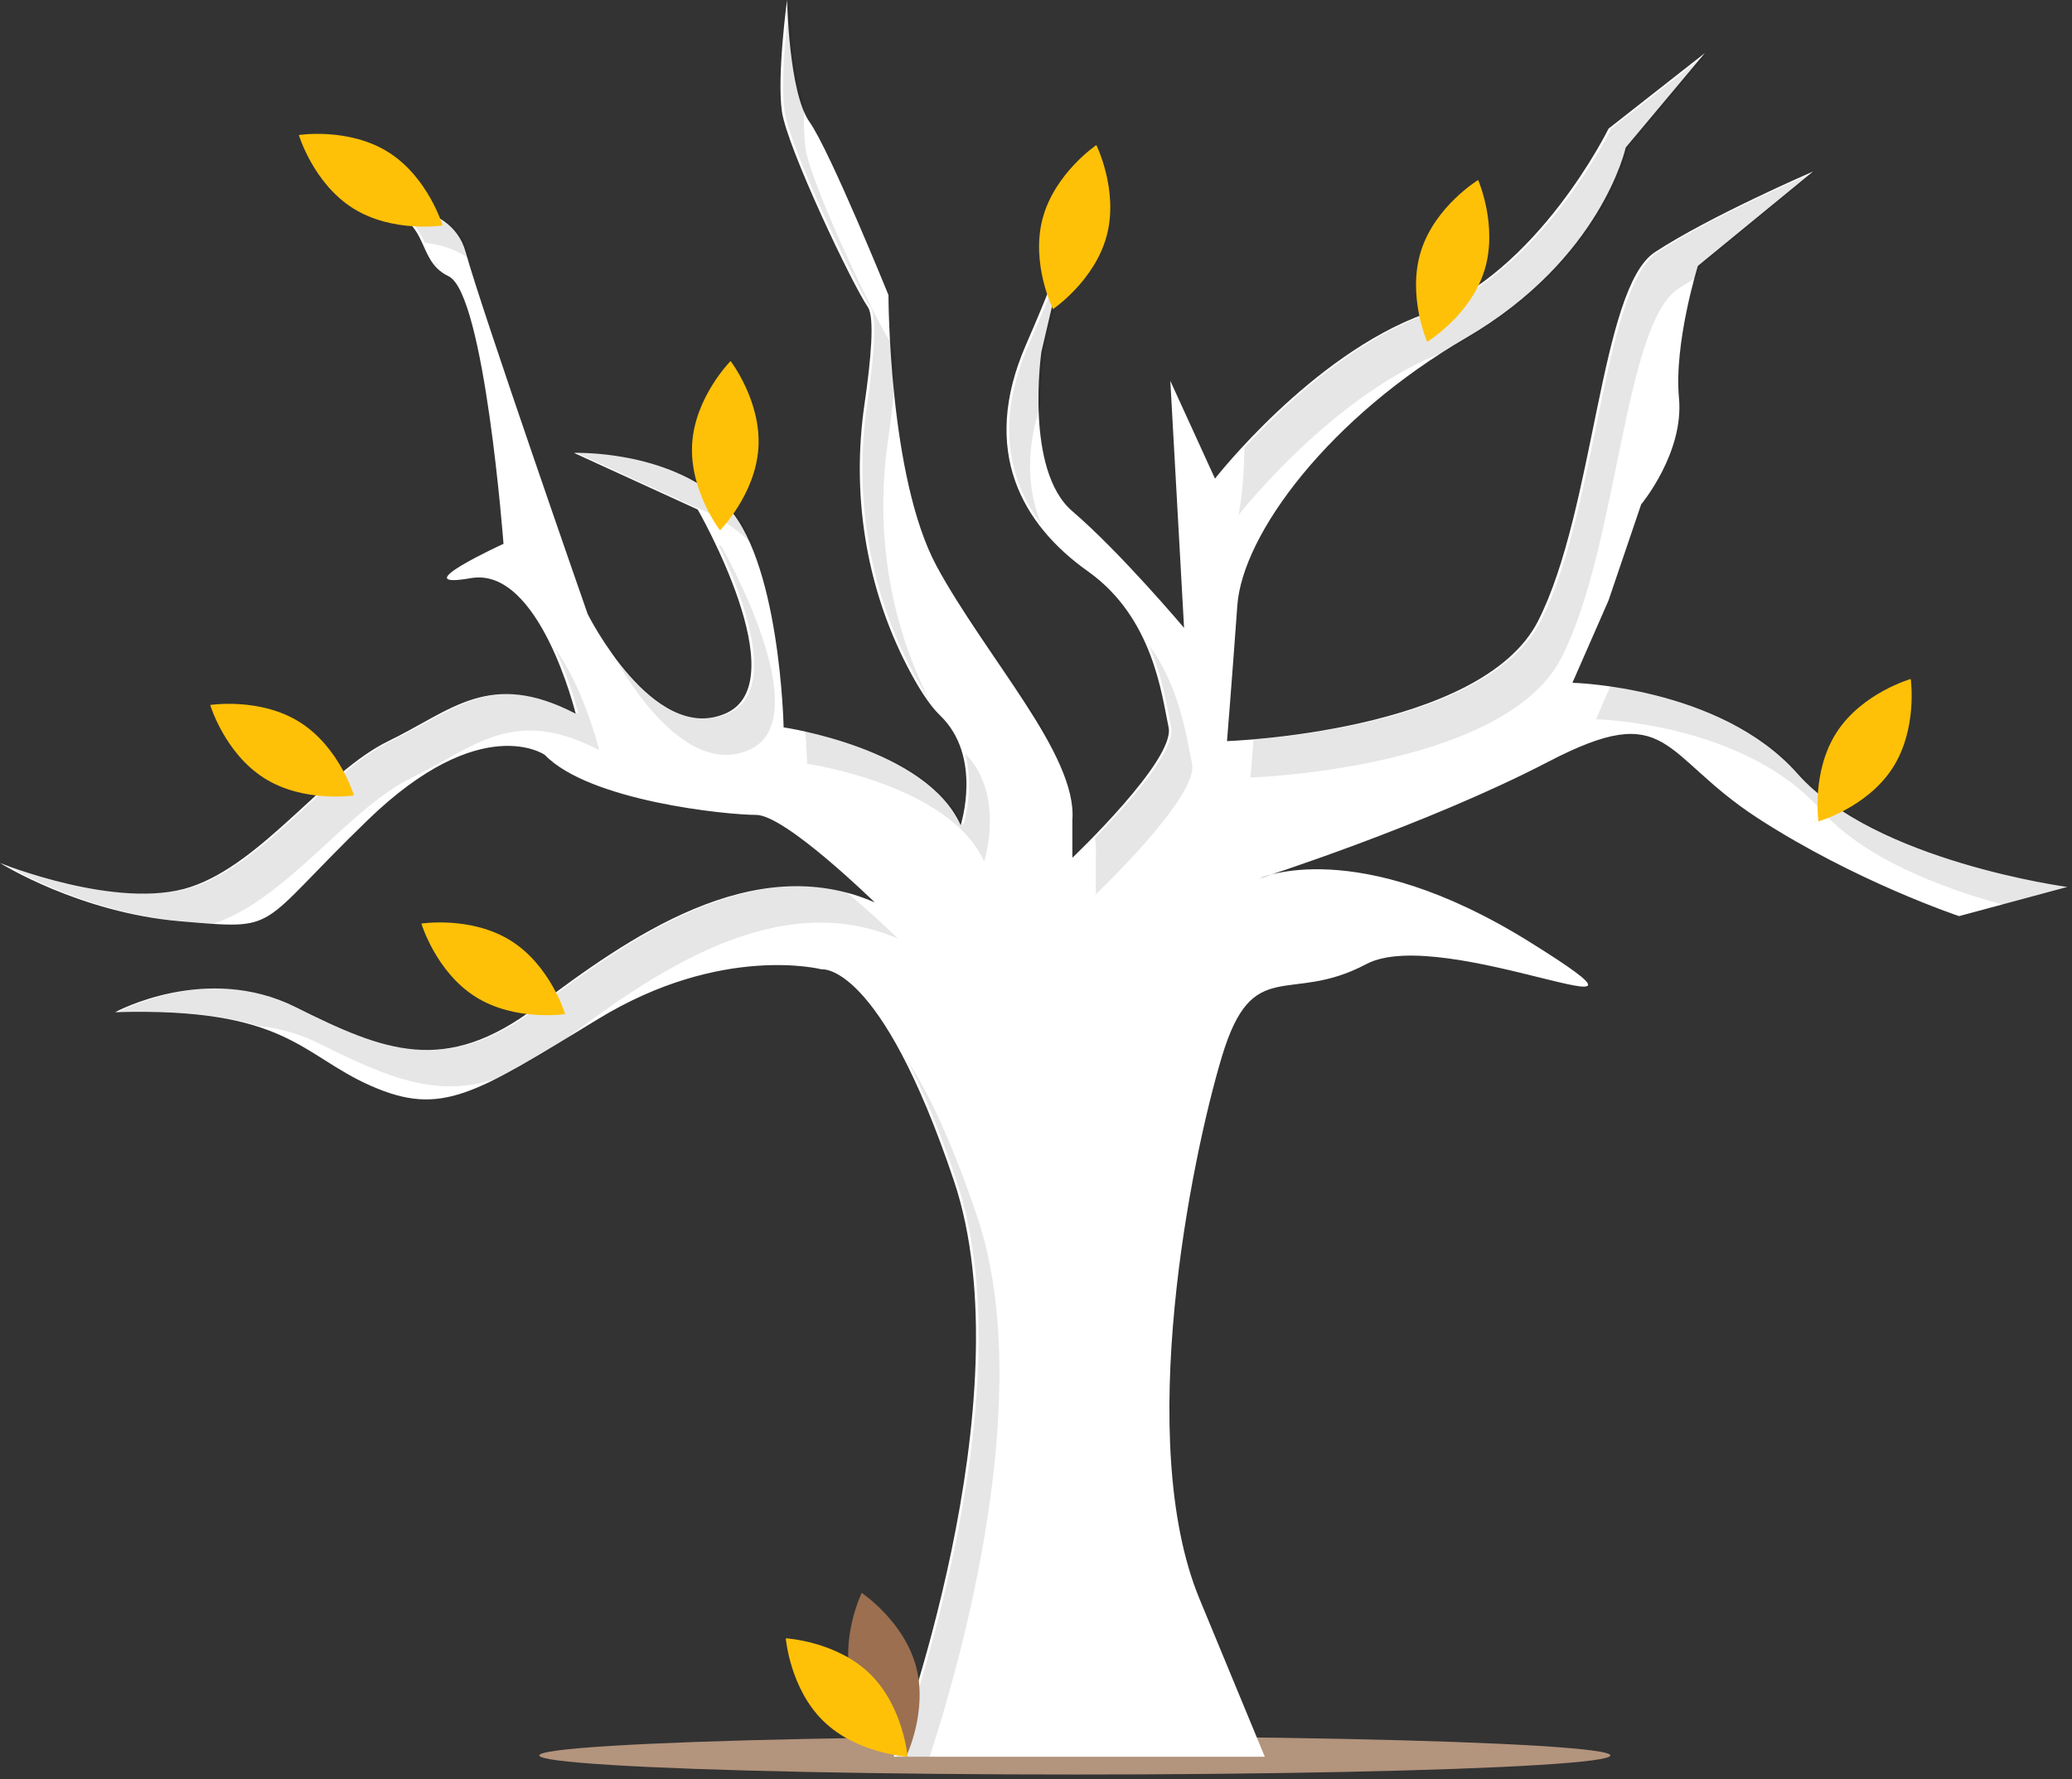 <?xml version="1.0" encoding="UTF-8"?>
<svg version="1.1" viewBox="0 0 248 213" xmlns="http://www.w3.org/2000/svg">
<rect x="0" y="0" width="248" height="213" fill="#333333" stroke="none"/>
<g fill-rule="evenodd">
<ellipse cx="128.65" cy="210.16" rx="64.1" ry="2.286" fill="#B3947D"/>
<path d="m106.96 210.32s16.044-42.721 7.199-69.011c-8.845-26.29-15.839-25.263-15.839-25.263s-11.93-3.081-26.74 5.956-18.718 11.707-27.152 8.01c-8.434-3.697-10.079-9.448-30.649-8.832 0 0 10.902-5.956 21.598-0.616s17.896 8.216 28.797 0c10.902-8.216 25.918-18.896 40.522-12.529 0 0-10.696-10.475-14.193-10.475s-19.953-1.643-25.301-7.189c0 0-7.611-5.34-21.187 7.805-13.576 13.145-10.285 13.145-22.421 12.118-12.136-1.027-21.598-6.983-21.598-6.983s14.193 5.751 22.832 2.875 16.044-13.761 23.655-17.458c7.611-3.697 12.136-8.626 22.421-3.286 0 0-4.32-17.663-12.547-16.226-8.228 1.438 3.908-4.108 3.908-4.108s-2.263-29.987-6.582-32.041c-4.32-2.054-1.646-7.394-9.668-8.421 0 0 9.873-1.232 11.725 5.545 1.851 6.778 14.604 43.337 14.604 43.337s7.816 15.61 16.456 11.913c8.639-3.697-3.291-24.441-3.291-24.441l-14.81-6.778s11.108-0.411 17.896 5.956c6.788 6.367 7.199 26.906 7.199 26.906s17.073 2.465 21.187 11.707c0 0 2.674-8.216-2.468-13.145-1.286-1.232-2.635-3.376-3.937-5.899-4.978-9.646-6.667-20.642-5.101-31.381 0.766-5.255 1.238-10.393 0.399-11.604-1.851-2.67-9.668-19.101-10.285-23.414-0.617-4.313 0.617-13.35 0.617-13.35s0.206 11.091 2.674 14.583c2.468 3.492 9.462 20.744 9.462 20.744s0 21.771 5.76 32.451c5.76 10.68 16.867 22.593 16.25 30.398v4.519s12.342-11.707 11.519-15.61-1.851-13.145-9.668-18.69c-7.816-5.545-12.959-14.377-7.405-27.111s5.554-14.993 5.554-14.993l-3.703 15.815s-2.057 14.172 3.703 19.101c5.76 4.929 13.37 13.966 13.37 13.966l-1.646-29.576 5.348 11.707s11.519-14.788 25.095-19.717 22.009-22.182 22.009-22.182l11.519-9.037-9.462 11.296s-2.88 13.35-19.13 22.798c-16.25 9.448-26.74 23.414-27.358 32.041s-1.234 16.226-1.234 16.226 30.443-1.027 37.231-14.377c6.788-13.35 7.405-39.845 13.987-44.159s18.924-9.653 18.924-9.653l-13.782 11.296s-2.88 9.242-2.263 15.815c0.617 6.572-4.525 12.734-4.525 12.734l-3.908 11.502-4.32 9.859s17.69 0.411 26.946 10.886c9.256 10.475 32.294 13.556 32.294 13.556l-12.959 3.492s-12.342-4.108-24.066-11.707c-11.725-7.599-10.49-14.377-25.095-6.778-14.604 7.599-34.557 13.966-34.557 13.966s11.519-5.34 32.294 7.599c20.775 12.94-10.285-2.259-19.541 2.67s-13.576-1.232-17.278 11.091-10.49 46.007-2.674 64.903l7.816 18.896h-44.43z" fill="#fff"/>
<path d="m184.41 74.351c-5.515 10.846-26.643 13.558-34.375 14.194-0.217 2.784-0.36 4.545-0.36 4.545s30.443-1.027 37.231-14.377c6.788-13.35 7.405-39.845 13.987-44.159 0.698-0.457 1.461-0.926 2.267-1.399 0.226-0.829 0.379-1.32 0.379-1.32l13.782-11.296s-12.342 5.34-18.924 9.653-7.199 30.808-13.987 44.159z" opacity=".1"/>
<path d="m148.94 53.601c-0.045 5.057-0.702 8.065-0.702 8.065s11.514-14.782 25.086-19.714c0.802-0.507 1.616-1.006 2.449-1.49 16.25-9.448 19.13-22.798 19.13-22.798l9.462-11.296-11.519 9.037s-8.434 17.253-22.009 22.182c-9.254 3.36-17.551 11.3-21.896 16.015z" opacity=".1"/>
<path d="m131.16 102.54v4.519s12.342-11.707 11.519-15.61c-0.629-2.984-1.383-9.091-5.197-14.28 1.719 3.921 2.242 7.746 2.7 9.918 0.59 2.798-5.589 9.61-9.133 13.24 0.124 0.731 0.161 1.474 0.11 2.213z" opacity=".1"/>
<path d="m114.61 71.529c0.098 0.208 0.199 0.413 0.305 0.611 3.154 5.849 7.91 12.067 11.468 17.778-2.876-5.656-7.88-12.124-11.773-18.389z" opacity=".1"/>
<path d="m124.64 62.785c-1.659-4.058-1.932-8.887-0.026-14.546-0.024-2.051 0.095-4.101 0.355-6.135l3.239-13.835c-0.597 1.995-1.964 5.844-5.09 13.013-3.958 9.076-2.481 16.168 1.523 21.502z" opacity=".1"/>
<path d="m215.47 92.63c-6.419-7.264-16.893-9.688-22.711-10.491l-1.738 3.968s17.69 0.411 26.946 10.886c5.133 5.809 14.503 9.343 21.833 11.34l7.965-2.146s-23.038-3.081-32.294-13.556z" opacity=".1"/>
<path d="m89.612 89.804c8.639-3.697-3.291-24.441-3.291-24.441l-0.326-0.149c2.974 6.266 7.288 17.59 1.121 20.229-5.771 2.469-11.173-3.674-14.125-8.027 0.107 0.308 0.166 0.476 0.166 0.476s7.816 15.61 16.456 11.913z" opacity=".1"/>
<path d="m117.79 103.15s2.603-8.012-2.287-12.959c1.199 4.262-0.209 8.597-0.209 8.597-3.182-7.15-14.118-10.243-18.908-11.277 0.186 2.38 0.217 3.932 0.217 3.932s17.073 2.465 21.187 11.707z" opacity=".1"/>
<path d="m128.2 28.27c0.464-1.549 0.464-1.98 0.464-1.98l-0.464 1.98z" opacity=".1"/>
<path d="m25.516 110.59c0.041-0.013 0.084-0.026 0.125-0.039 8.639-2.876 16.044-13.761 23.655-17.458 7.611-3.697 12.136-8.626 22.421-3.286 0 0-1.799-7.354-5.286-12.186 1.155 2.522 2.088 5.14 2.79 7.823-10.285-5.34-14.81-0.411-22.421 3.286-7.611 3.697-15.016 14.583-23.655 17.458-8.639 2.876-22.832-2.876-22.832-2.876s9.462 5.956 21.598 6.983c1.388 0.117 2.573 0.221 3.606 0.294z" opacity=".1"/>
<path d="m111.27 210.32c3.769-11.536 12.833-43.438 5.697-64.649-3.082-9.16-5.938-15.001-8.353-18.728 1.806 3.528 3.78 8.194 5.857 14.366 8.845 26.29-7.199 69.011-7.199 69.011h3.999z" opacity=".1"/>
<path d="m30.943 122.83c2.522 0.256 4.976 0.965 7.245 2.094 8.447 4.217 14.715 6.892 22.347 3.786 1.738-0.917 3.683-2.052 5.926-3.403 0.175-0.127 0.348-0.25 0.525-0.383 10.902-8.216 25.918-18.896 40.522-12.529 0 0-2.952-2.89-6.26-5.634-13.386-3.279-26.791 6.289-36.758 13.8-10.902 8.216-18.101 5.34-28.797 0-10.696-5.34-21.598 0.616-21.598 0.616 7.948-0.238 13.069 0.475 16.849 1.652z" opacity=".1"/>
<path d="m51.822 31.074c0.235 0.395 0.519 0.757 0.846 1.08-0.24-0.391-0.524-0.753-0.846-1.08z" opacity=".1"/>
<path d="m89.406 64.541c0.318 0.3 0.616 0.621 0.892 0.96-0.901-2.163-2.014-4.033-3.388-5.322-6.788-6.367-17.896-5.956-17.896-5.956l13.93 6.375c2.387 0.889 4.581 2.228 6.462 3.943z" opacity=".1"/>
<path d="m104.19 36.765c0.839 1.211 0.368 6.349-0.399 11.604-1.566 10.738 0.123 21.734 5.101 31.381 0.655 1.295 1.387 2.549 2.192 3.757-4.74-9.5-6.329-20.261-4.796-30.775 0.766-5.255 1.238-10.393 0.399-11.604-1.851-2.67-9.668-19.101-10.285-23.414-0.185-1.673-0.228-3.359-0.129-5.04-1.598-4.527-1.75-12.673-1.75-12.673s-1.234 9.037-0.617 13.35c0.617 4.313 8.434 20.744 10.285 23.414z" opacity=".1"/>
<path d="m123.49 8.37c-0.082-0.406-0.208-0.802-0.373-1.182 0 0 0.158 0.443 0.373 1.182z" opacity=".1"/>
<path d="m50.833 29.056c1.813 0.222 3.898 0.777 5.489 2.065-0.104-0.35-0.194-0.665-0.266-0.929-1.851-6.778-11.725-5.545-11.725-5.545 4.462 0.571 5.614 2.477 6.502 4.409z" opacity=".1"/>
<path d="m101.96 201.54c1.467 5.413 6.49 8.766 6.49 8.766s2.646-5.424 1.179-10.838c-1.467-5.413-6.49-8.766-6.49-8.766s-2.646 5.424-1.179 10.838z" fill="#9B6F50"/>
<path d="m104.11 200.38c4.024 3.912 4.516 9.925 4.516 9.925s-6.033-0.329-10.058-4.241c-4.024-3.912-4.516-9.925-4.516-9.925s6.033 0.329 10.058 4.241z" fill="#FFC107"/>
<path d="m90.775 53.606c-0.35 5.597-4.598 9.887-4.598 9.887s-3.681-4.784-3.331-10.381c0.35-5.597 4.598-9.887 4.598-9.887s3.681 4.784 3.331 10.381z" fill="#FFC107"/>
<path d="m46.49 18.223c4.751 2.991 6.484 8.771 6.484 8.771s-5.97 0.931-10.721-2.06c-4.751-2.991-6.484-8.771-6.484-8.771s5.97-0.931 10.721 2.06z" fill="#FFC107"/>
<path d="m35.881 86.459c4.751 2.991 6.484 8.771 6.484 8.771s-5.97 0.931-10.721-2.06c-4.751-2.991-6.484-8.771-6.484-8.771s5.97-0.931 10.721 2.06z" fill="#FFC107"/>
<path d="m61.157 112.63c4.751 2.991 6.484 8.771 6.484 8.771s-5.97 0.931-10.721-2.06c-4.751-2.991-6.484-8.771-6.484-8.771s5.97-0.931 10.721 2.06z" fill="#FFC107"/>
<path d="m132.47 28.198c-1.433 5.422-6.435 8.806-6.435 8.806s-2.679-5.408-1.247-10.83c1.433-5.422 6.435-8.806 6.435-8.806s2.679 5.408 1.247 10.83z" fill="#FFC107"/>
<path d="m177.66 32.426c-1.684 5.35-6.839 8.498-6.839 8.498s-2.425-5.526-0.74-10.876c1.684-5.35 6.839-8.498 6.839-8.498s2.425 5.526 0.74 10.876z" fill="#FFC107"/>
<path d="m226.51 91.968c-3.05 4.709-8.859 6.372-8.859 6.372s-0.863-5.971 2.188-10.68c3.05-4.709 8.859-6.372 8.859-6.372s0.863 5.971-2.188 10.68z" fill="#FFC107"/>
</g>
</svg>
